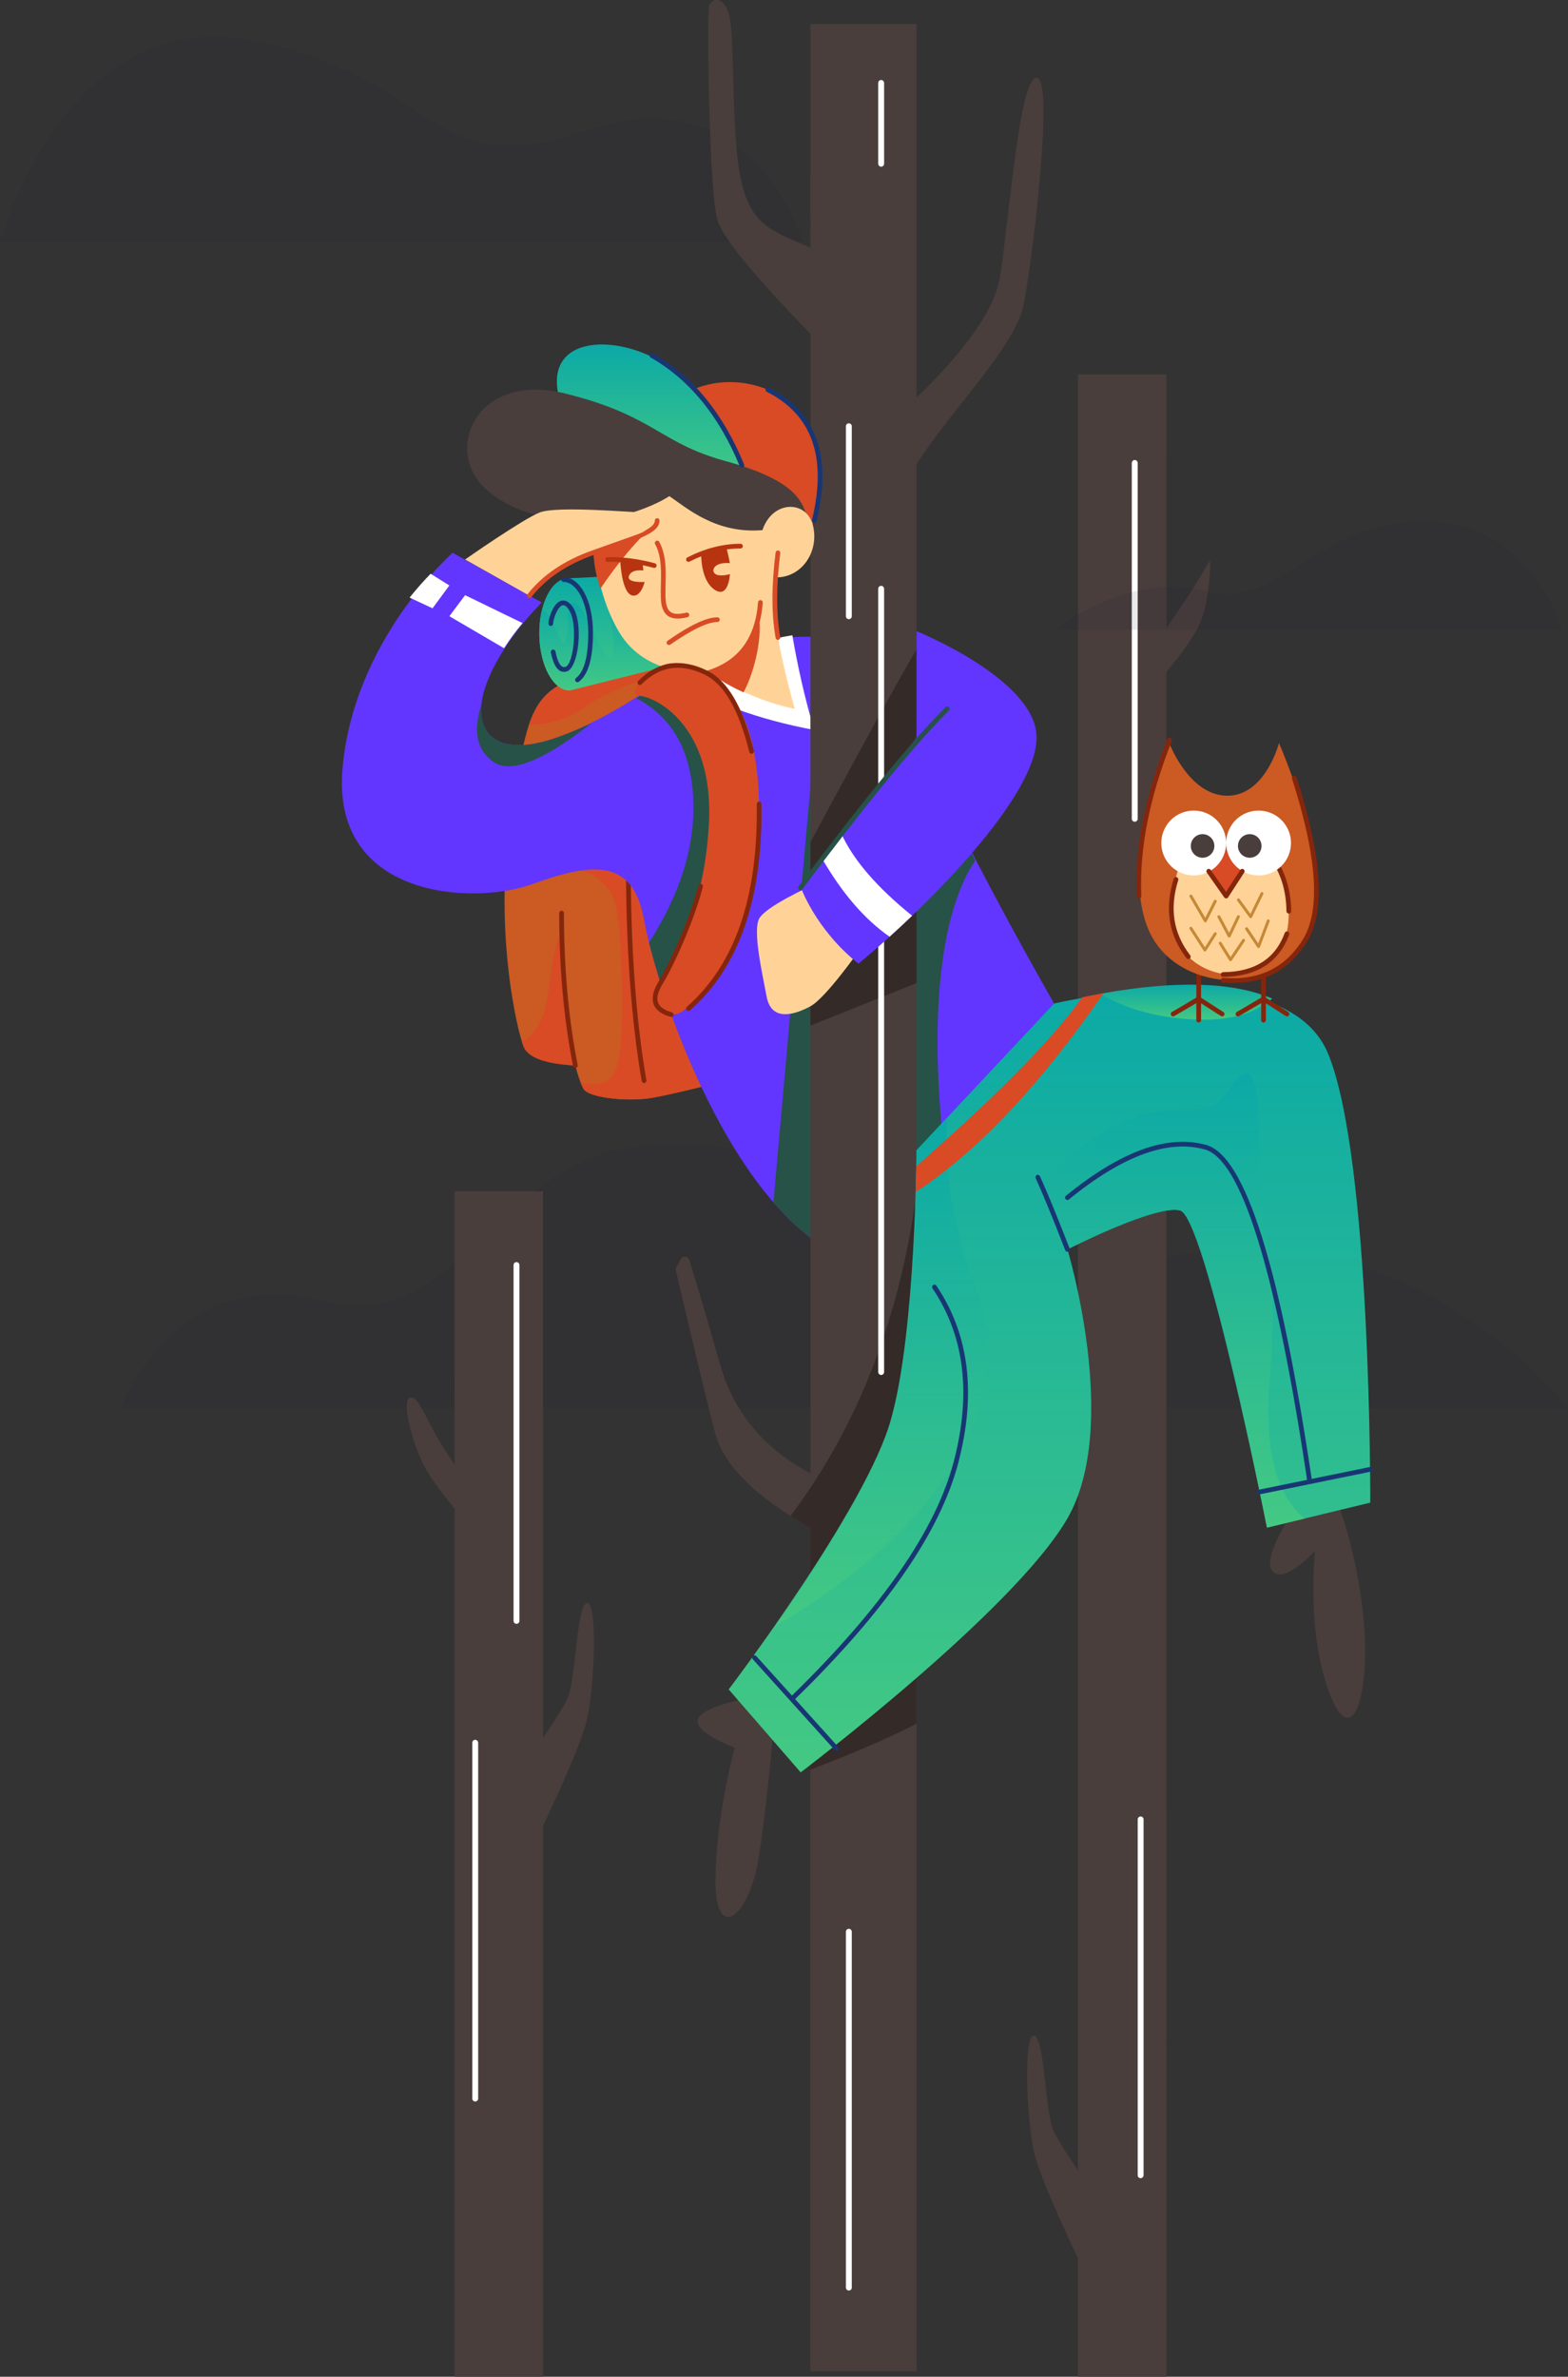 <svg width="266" height="403" viewBox="0 0 266 403" fill="none" xmlns="http://www.w3.org/2000/svg">
<rect x="0" y="0" width="266" height="403" fill="#333333" stroke="none"/>
<path opacity="0.1" fill-rule="evenodd" clip-rule="evenodd" d="M0 40.987H136.203C136.203 40.987 127.705 12.576 99.96 21.962C72.215 31.347 75.393 13.707 43.316 6.958C11.24 0.21 0 40.987 0 40.987Z" fill="#211A38"/>
<path opacity="0.1" fill-rule="evenodd" clip-rule="evenodd" d="M20.451 238.758H265.999C265.999 238.758 245.422 211.848 212.12 211.848C178.818 211.848 177.577 230.725 158.519 218.226C139.461 205.726 143.51 194.002 113.33 194.002C83.151 194.002 79.598 226.876 54.624 220.518C29.65 214.159 20.451 238.758 20.451 238.758Z" fill="#211A38"/>
<path fill-rule="evenodd" clip-rule="evenodd" d="M92.12 202L92.12 294.669L93.051 293.296C94.803 290.681 95.898 288.857 96.334 287.824C97.727 284.529 97.829 271.805 99.614 271.805C101.398 271.805 100.856 285.801 99.614 291.412C98.957 294.375 96.46 300.428 92.12 309.57L92.12 403H77.12L77.119 255.777C74.383 252.489 72.554 249.869 71.632 247.918L71.448 247.516C69.75 243.721 67.942 236.953 69.754 236.953C71.382 236.953 72.566 242.089 77.119 248.253L77.12 202H92.12Z" fill="#493E3C"/>
<path d="M80.619 295C80.865 295 81.069 295.177 81.111 295.41L81.119 295.5V355.835C81.119 356.111 80.895 356.335 80.619 356.335C80.374 356.335 80.169 356.158 80.127 355.925L80.119 355.835V295.5C80.119 295.224 80.343 295 80.619 295Z" fill="white"/>
<path d="M87.619 214C87.865 214 88.069 214.177 88.111 214.41L88.119 214.5V274.835C88.119 275.111 87.895 275.335 87.619 275.335C87.374 275.335 87.169 275.158 87.127 274.925L87.119 274.835V214.5C87.119 214.224 87.343 214 87.619 214Z" fill="white"/>
<path fill-rule="evenodd" clip-rule="evenodd" d="M182.88 63.504L182.88 368.02L181.949 366.647C180.197 364.032 179.102 362.208 178.666 361.175C177.273 357.88 177.171 345.156 175.386 345.156C173.602 345.156 174.144 359.153 175.386 364.764C176.043 367.727 178.54 373.779 182.88 382.921L182.88 403H197.88L197.881 113.923C200.617 110.635 202.446 108.015 203.368 106.064L203.552 105.662C205.25 101.867 205.391 95.099 205.246 95.099C205.1 95.099 202.434 100.235 197.881 106.399L197.88 63.504H182.88Z" fill="#493E3C"/>
<path d="M193.5 308C193.255 308 193.05 308.177 193.008 308.41L193 308.5V368.835C193 369.111 193.224 369.335 193.5 369.335C193.745 369.335 193.95 369.158 193.992 368.925L194 368.835V308.5C194 308.224 193.776 308 193.5 308Z" fill="white"/>
<path d="M192.5 78C192.255 78 192.05 78.177 192.008 78.41L192 78.5V138.835C192 139.111 192.224 139.335 192.5 139.335C192.745 139.335 192.95 139.158 192.992 138.925L193 138.835V78.5C193 78.224 192.776 78 192.5 78Z" fill="white"/>
<path fill-rule="evenodd" clip-rule="evenodd" d="M123.614 183.097C123.614 183.097 115.028 185.358 110.756 186.125C106.484 186.892 99.779 186.125 98.976 184.611C98.174 183.097 97.61 180.676 97.61 180.676C97.61 180.676 90.048 180.278 88.872 177.564C87.696 174.85 83.516 156.818 86.872 136.979C90.228 117.141 89.814 115.154 110.756 112.442C131.698 109.731 123.614 183.097 123.614 183.097Z" fill="#CB5A23"/>
<path fill-rule="evenodd" clip-rule="evenodd" d="M117.204 113.828L117.072 113.831C110.339 113.982 102.491 117.497 98.847 120.117C96.45 121.842 93.413 122.761 89.738 122.874C92.125 115.804 96.474 114.292 110.757 112.442C113.203 112.126 115.352 112.587 117.204 113.828Z" fill="#D84B25"/>
<path fill-rule="evenodd" clip-rule="evenodd" d="M110.543 138.523L124.269 176.802C124.069 178.852 123.851 180.95 123.615 183.097L121.328 183.692C116.735 184.873 113.212 185.684 110.757 186.125C106.485 186.892 99.779 186.125 98.977 184.611C98.799 184.276 98.631 183.908 98.471 183.507C101.857 184.436 103.936 183.492 104.709 180.676C105.964 176.105 105.73 162.549 104.709 154.827C104.041 149.775 100.594 147.151 94.37 146.957L94.015 146.949L110.543 138.523ZM95.268 157.981C95.268 164.291 95.99 171.528 97.434 179.692L97.61 180.676C92.569 180.411 89.656 179.374 88.873 177.564L88.777 177.327C88.71 177.149 88.635 176.932 88.555 176.679C94.545 172.96 92.073 164.996 95.268 157.981Z" fill="#D84B25"/>
<path fill-rule="evenodd" clip-rule="evenodd" d="M107.036 97.518L115.131 112.442C115.131 112.442 96.768 117.066 96.652 117.068C93.891 117.117 91.579 112.903 91.487 107.657C91.396 102.411 93.56 98.119 96.321 98.071L107.036 97.518Z" fill="url(#paint0_linear_2386_23040)"/>
<path fill-rule="evenodd" clip-rule="evenodd" d="M103.086 102.157L112.977 108.473L115.131 112.442L96.91 117.009C96.747 117.048 96.661 117.068 96.652 117.068C93.891 117.116 91.579 112.903 91.487 107.657C91.462 106.191 91.612 104.799 91.903 103.554C93.788 103.104 95.17 111.208 96.021 108.395C96.893 105.514 95.634 102.157 97.152 102.224C98.163 102.269 99.214 103.711 100.303 106.551L100.567 107.114C102.559 111.311 103.7 112.587 103.988 110.944C104.278 109.291 104.008 106.508 103.18 102.596L103.086 102.157Z" fill="url(#paint1_linear_2386_23040)"/>
<path d="M95.632 97.878C98.288 97.878 100.594 101.621 100.594 107.293C100.594 111.599 99.821 114.368 98.206 115.597C98.03 115.731 97.779 115.697 97.645 115.522C97.512 115.346 97.546 115.095 97.721 114.961C99.08 113.926 99.794 111.371 99.794 107.293C99.794 102.006 97.743 98.678 95.632 98.678C95.412 98.678 95.232 98.499 95.232 98.278C95.232 98.058 95.412 97.878 95.632 97.878Z" fill="#193674"/>
<path d="M94.066 102.793C94.926 101.548 96.084 101.426 97.114 102.846C99.015 105.469 98.19 113.189 96.173 113.836C94.84 114.264 93.951 113.093 93.445 110.619C93.401 110.402 93.54 110.191 93.757 110.147C93.973 110.103 94.184 110.242 94.229 110.459C94.651 112.523 95.238 113.296 95.929 113.074C97.332 112.624 98.088 105.552 96.466 103.316C95.785 102.375 95.29 102.427 94.724 103.247C94.241 103.945 93.841 105.179 93.841 105.733C93.841 105.954 93.662 106.133 93.441 106.133C93.22 106.133 93.041 105.954 93.041 105.733C93.041 105.013 93.493 103.622 94.066 102.793Z" fill="#193674"/>
<path d="M95.267 154.427C95.488 154.427 95.667 154.606 95.667 154.827C95.667 164.154 96.446 172.745 98.002 180.598C98.045 180.815 97.904 181.026 97.687 181.069C97.471 181.112 97.26 180.971 97.217 180.754C95.65 172.847 94.867 164.205 94.867 154.827C94.867 154.606 95.046 154.427 95.267 154.427Z" fill="#85260C"/>
<path d="M106.589 145.567C106.81 145.567 106.989 145.746 106.989 145.967C106.989 160.511 107.877 172.913 109.652 183.172C109.689 183.39 109.544 183.597 109.326 183.634C109.108 183.672 108.901 183.526 108.864 183.308C107.08 173 106.189 160.553 106.189 145.967C106.189 145.746 106.369 145.567 106.589 145.567Z" fill="#85260C"/>
<path fill-rule="evenodd" clip-rule="evenodd" d="M127.86 287.824C127.86 287.824 120.029 288.938 118.53 291.237C117.031 293.535 124.635 296.339 124.635 296.339C124.635 296.339 121.38 308.255 121.38 318.913C121.38 329.572 127.116 325.075 128.713 314.927C130.311 304.779 131.365 291.237 131.365 291.237L127.86 287.824Z" fill="#493E3C"/>
<path fill-rule="evenodd" clip-rule="evenodd" d="M220.539 254.522C220.539 254.522 213.942 263.649 215.798 266.294C217.655 268.94 223.093 262.944 223.093 262.944C223.093 262.944 221.552 276.472 225.489 286.956C229.426 297.44 232.481 287.055 231.347 274.829C230.213 262.604 226.77 254.522 226.77 254.522H220.539Z" fill="#493E3C"/>
<path fill-rule="evenodd" clip-rule="evenodd" d="M116.792 112C116.792 112 105.419 121.211 94.471 125.054C83.522 128.897 79.851 123.672 82.389 116.321C84.926 108.97 91.907 102.157 91.907 102.157L76.795 93.735C76.795 93.735 59.94 108.469 58.1 130.42C56.26 152.37 80.309 153.521 90.252 149.928C100.195 146.334 107.339 145.281 109.258 155.955C111.176 166.628 121.625 198.41 138.136 210.349C152.676 200.224 178.819 170.158 178.819 170.158C178.819 170.158 158.768 135.261 153.319 119.227C147.869 103.194 128.996 108.97 128.996 108.97L116.792 112Z" fill="#6236FF"/>
<path fill-rule="evenodd" clip-rule="evenodd" d="M81.67 119.448C81.109 125.03 85.156 128.323 94.47 125.054C96.404 124.375 98.348 123.571 100.301 122.641L99.511 123.254C91.826 129.152 86.571 131.139 83.746 129.215C80.954 127.314 80.23 124.163 81.572 119.764L81.67 119.448Z" fill="#275248"/>
<path fill-rule="evenodd" clip-rule="evenodd" d="M155.183 124.219C157.54 130.072 160.965 137.306 165.458 145.919C162.047 150.734 157.23 163.406 159.745 191.035L158.581 192.224C150.499 200.444 143.684 206.485 138.136 210.348C135.689 208.579 133.375 206.375 131.203 203.868L138.136 126.043L155.183 124.219Z" fill="#275248"/>
<path fill-rule="evenodd" clip-rule="evenodd" d="M113.361 114.663C116.78 115.968 119.454 118.388 121.385 121.922C125.978 130.327 125.619 143.18 123.615 153.219C122.462 158.999 119.166 165.119 113.726 171.582C112.125 167.119 110.909 163.044 110.102 159.809C115.469 151.495 117.966 143.347 117.595 135.366C117.216 127.215 113.997 121.558 107.939 118.396C109.701 117.28 111.471 116.064 113.249 114.747L113.361 114.663Z" fill="#275248"/>
<path fill-rule="evenodd" clip-rule="evenodd" d="M134.42 107.719C135.194 112.394 136.592 118.758 138.137 123.773C128.679 122.022 120.411 118.992 113.332 114.686C114.195 114.045 115.06 113.382 115.926 112.695L116.793 112L128.997 108.97C130.815 108.414 132.539 108.009 134.169 107.756L134.42 107.719Z" fill="white"/>
<path fill-rule="evenodd" clip-rule="evenodd" d="M78.9 100.918L88.648 105.651C87.466 107.055 86.42 108.476 85.51 109.913L76.232 104.487L78.9 100.918ZM73.051 97.286L76.232 99.269L73.375 103.146L69.484 101.328C70.372 100.22 71.31 99.136 72.3 98.076L73.051 97.286Z" fill="white"/>
<path fill-rule="evenodd" clip-rule="evenodd" d="M120.258 1.163C120.57 -0.431 123.024 -0.9 123.823 3.139C124.629 7.211 124.033 22.186 125.619 30.076C127.301 38.443 131.257 39.237 137.487 42.001L137.486 4.07H155.486L155.487 67.412L156.402 66.522L157.287 65.642C164.68 58.213 168.796 51.989 169.635 46.971L169.77 46.126L169.903 45.23C171.338 35.194 173.05 13.159 175.847 13.159C178.819 13.159 175.348 42.729 173.678 51.535C172.3 58.802 161.073 69.749 155.485 78.732L155.486 402.07H137.486L137.485 259.046C128.123 253.812 122.718 248.405 121.271 242.827L120.57 240.084L119.987 237.757C119.432 235.524 118.82 233.016 118.15 230.232L116.79 224.531L114.584 215.131L115.477 213.489C115.576 213.308 115.741 213.172 115.938 213.111C116.357 212.98 116.802 213.214 116.933 213.633L117.755 216.306L118.307 218.136L119.524 222.24L120.632 226.039L122.195 231.473C124.499 239.536 129.596 245.653 137.486 249.822L137.486 56.599L136.183 55.253C127.399 46.13 122.572 40.154 121.704 37.323C120.258 32.606 119.946 2.757 120.258 1.163Z" fill="#493E3C"/>
<path fill-rule="evenodd" clip-rule="evenodd" d="M155.485 110.119L155.485 166.691L137.486 173.908L137.487 142.803L141.401 135.54C148.141 123.067 152.836 114.594 155.485 110.119Z" fill="#342A28"/>
<path fill-rule="evenodd" clip-rule="evenodd" d="M155.485 202.237L155.485 292.264L154.523 292.756C150.099 294.985 144.419 297.421 137.484 300.062L137.484 259.046C136.292 258.38 135.165 257.711 134.102 257.039L134.182 256.934C145.511 241.835 152.612 223.603 155.485 202.237Z" fill="#342A28"/>
<path d="M149.482 99.331C149.728 99.331 149.932 99.507 149.974 99.741L149.982 99.831V232.643C149.982 232.919 149.759 233.143 149.482 233.143C149.237 233.143 149.033 232.966 148.99 232.733L148.982 232.643V99.831C148.982 99.554 149.206 99.331 149.482 99.331Z" fill="white"/>
<path fill-rule="evenodd" clip-rule="evenodd" d="M136.989 91.697C136.989 91.697 140.589 82.318 138.136 74.197C135.683 66.076 123.701 61.577 114.929 67.476C106.157 73.375 136.989 91.697 136.989 91.697Z" fill="#D84B25"/>
<path fill-rule="evenodd" clip-rule="evenodd" d="M126.715 81.383C126.715 81.383 122.726 70.039 114.843 63.271C106.96 56.503 91.932 55.876 94.839 67.381C97.745 78.886 126.715 81.383 126.715 81.383Z" fill="url(#paint2_linear_2386_23040)"/>
<path fill-rule="evenodd" clip-rule="evenodd" d="M100.195 88.561C100.195 88.561 87.974 88.829 81.772 82.276C75.569 75.722 81.033 62.978 96.078 66.766C111.122 70.553 111.81 75.083 123.009 78.159C134.208 81.235 136.989 84.743 136.989 89.525C136.989 94.306 100.195 88.561 100.195 88.561Z" fill="#493E3C"/>
<path fill-rule="evenodd" clip-rule="evenodd" d="M100.195 88.561C100.195 88.561 100.58 100.46 105.431 107.803C110.283 115.147 120.258 114.045 120.258 114.045C120.258 114.045 126.838 118.617 134.815 120.189C132.523 111.783 130.615 103.658 131.702 97.902C135.997 97.902 138.96 93.615 137.933 89.183C136.905 84.751 131.051 84.751 129.342 89.891C121.475 90.543 116.589 86.191 113.552 84.124C108.335 87.45 100.195 88.561 100.195 88.561Z" fill="#FFD398"/>
<path fill-rule="evenodd" clip-rule="evenodd" d="M109.359 90.518C106.909 92.957 104.402 96.062 101.84 99.831C101.12 97.338 100.905 96.66 100.648 93.694L109.359 90.518Z" fill="#D84B25"/>
<path fill-rule="evenodd" clip-rule="evenodd" d="M128.778 104.487C129.35 108.97 127.638 114.681 126.131 117.401C124.315 116.569 122.566 115.593 120.885 114.472L120.258 114.045C122.457 113.474 124.327 112.341 125.867 110.645L126.286 110.174C127.547 108.723 128.778 105.139 128.778 104.487Z" fill="#D84B25"/>
<path d="M129.027 101.758C129.247 101.775 129.412 101.967 129.396 102.187C128.914 108.543 125.896 112.648 120.38 114.426C120.17 114.493 119.945 114.378 119.877 114.168C119.809 113.957 119.925 113.732 120.135 113.664C125.331 111.989 128.14 108.168 128.598 102.127C128.615 101.906 128.807 101.741 129.027 101.758Z" fill="#D84B25"/>
<path d="M111.293 91.719C111.487 91.613 111.73 91.683 111.836 91.877C112.517 93.112 112.832 94.564 112.914 96.385L112.932 96.898C112.94 97.24 112.94 97.592 112.934 98.031L112.9 99.636C112.863 101.677 112.938 102.488 113.277 103.177C113.71 104.059 114.626 104.325 116.43 103.879C116.644 103.826 116.861 103.957 116.914 104.171C116.967 104.386 116.836 104.602 116.621 104.655C114.49 105.182 113.184 104.803 112.559 103.53C112.178 102.757 112.077 101.969 112.092 100.172L112.134 98.028C112.143 97.38 112.138 96.928 112.115 96.42C112.038 94.712 111.747 93.373 111.136 92.262C111.029 92.069 111.1 91.826 111.293 91.719Z" fill="#D84B25"/>
<path d="M103.076 94.475C105.665 94.415 108.337 94.76 111.092 95.51C111.305 95.568 111.431 95.788 111.372 96.001C111.314 96.214 111.095 96.34 110.881 96.282C108.2 95.551 105.605 95.216 103.095 95.275C102.874 95.28 102.691 95.106 102.686 94.885C102.68 94.664 102.855 94.481 103.076 94.475Z" fill="#B83410"/>
<path d="M125.619 92.201C125.84 92.201 126.019 92.38 126.019 92.601C126.019 92.822 125.84 93.001 125.619 93.001C122.778 93.001 119.897 93.741 116.974 95.225C116.777 95.325 116.536 95.247 116.436 95.05C116.336 94.853 116.415 94.612 116.612 94.512C119.644 92.973 122.647 92.201 125.619 92.201Z" fill="#B83410"/>
<path fill-rule="evenodd" clip-rule="evenodd" d="M105.211 94.869L108.999 95.382L109.138 96.739C109.138 96.739 107.18 96.404 106.7 97.646C106.22 98.887 109.359 98.677 109.359 98.677C109.359 98.677 108.743 101.237 107.317 100.984C105.392 100.641 105.211 94.869 105.211 94.869Z" fill="#B83410"/>
<path fill-rule="evenodd" clip-rule="evenodd" d="M118.958 93.924C118.958 93.924 118.794 98.326 121.205 99.978C123.616 101.63 123.822 97.349 123.822 97.349C123.822 97.349 122.178 97.841 121.385 97.349C120.591 96.858 120.995 95.249 123.822 95.486C123.489 93.735 123.147 92.601 123.147 92.601L118.958 93.924Z" fill="#B83410"/>
<path d="M121.704 104.67C121.925 104.67 122.104 104.849 122.104 105.07C122.104 105.291 121.925 105.47 121.704 105.47C120.067 105.47 117.385 106.743 113.715 109.298C113.533 109.425 113.284 109.38 113.158 109.199C113.031 109.017 113.076 108.768 113.257 108.642C117.055 105.997 119.852 104.67 121.704 104.67Z" fill="#D84B25"/>
<path d="M110.244 60.081C110.354 59.89 110.598 59.823 110.79 59.932C117.501 63.762 122.649 70.043 126.235 78.759C126.319 78.963 126.222 79.197 126.017 79.281C125.813 79.365 125.579 79.267 125.495 79.063C121.974 70.504 116.94 64.364 110.393 60.627C110.201 60.518 110.135 60.273 110.244 60.081Z" fill="#193674"/>
<path d="M132.021 93.338C132.241 93.365 132.396 93.565 132.368 93.785C131.668 99.362 131.668 104.112 132.365 108.031C132.404 108.248 132.259 108.456 132.042 108.495C131.824 108.533 131.616 108.389 131.578 108.171C130.865 104.165 130.865 99.337 131.575 93.685C131.599 93.493 131.755 93.35 131.94 93.336L132.021 93.338Z" fill="#D84B25"/>
<path d="M129.9 65.896C130 65.698 130.24 65.619 130.438 65.719C138.497 69.784 141.192 77.371 138.525 88.356C138.473 88.571 138.256 88.703 138.042 88.65C137.827 88.598 137.695 88.382 137.747 88.167C140.333 77.519 137.775 70.316 130.077 66.433C129.88 66.334 129.801 66.093 129.9 65.896Z" fill="#193674"/>
<path fill-rule="evenodd" clip-rule="evenodd" d="M100.764 93.735C106.372 92.087 111.486 86.899 109.36 86.899C107.234 86.899 94.471 85.737 91.545 86.899C88.619 88.06 78.9 94.868 78.9 94.868L89.813 101.006C89.813 101.006 95.156 95.382 100.764 93.735Z" fill="#FFD398"/>
<path fill-rule="evenodd" clip-rule="evenodd" d="M137.485 150.271C137.485 150.271 129.847 153.706 128.777 155.787C127.707 157.868 129.237 164.705 130.059 169.008C130.881 173.31 134.825 172.06 137.485 170.623C140.145 169.185 145.918 160.922 145.918 160.922L137.485 150.271Z" fill="#FFD398"/>
<path fill-rule="evenodd" clip-rule="evenodd" d="M155.485 107.02V125.069L135.787 150.294C135.787 150.294 138.267 157.538 145.636 163.406C157.867 153.269 175.846 134.916 175.846 125.069C175.846 115.222 155.485 107.02 155.485 107.02Z" fill="#6236FF"/>
<path fill-rule="evenodd" clip-rule="evenodd" d="M142.743 141.388C144.787 145.846 148.785 150.474 154.736 155.275C153.454 156.504 152.173 157.694 150.914 158.831C146.71 155.916 142.893 151.502 139.463 145.59L142.743 141.388Z" fill="white"/>
<path d="M160.41 119.906C160.566 119.75 160.819 119.751 160.975 119.907C161.131 120.064 161.131 120.317 160.974 120.473L160.409 121.042C154.672 126.873 146.569 136.788 136.107 150.782C135.975 150.959 135.724 150.995 135.547 150.863C135.37 150.731 135.334 150.48 135.466 150.303L137.021 148.23C147.097 134.844 154.892 125.404 160.41 119.906Z" fill="#275248"/>
<path fill-rule="evenodd" clip-rule="evenodd" d="M111.531 167.393C116.775 159.37 119.684 150.168 120.258 139.788C121.197 122.801 110.938 118.094 108.544 118.001L108.474 118C106.219 118 109.237 113.745 112.881 112.658C116.526 111.572 124.495 114.412 127.358 125.069C130.221 135.726 129.075 154.973 120.978 165.915C119.124 168.421 117.469 170.219 116.013 171.31L115.772 171.485C114.419 172.441 112.547 172.118 111.591 170.765C110.881 169.76 110.857 168.423 111.531 167.393Z" fill="#D84B25"/>
<path fill-rule="evenodd" clip-rule="evenodd" d="M155.471 195.063C155.471 195.063 155.364 225.322 151.217 240.476C147.07 255.63 123.615 286.456 123.615 286.456L135.829 300.522C135.829 300.522 172.003 273.192 181.083 257.46C190.162 241.729 181.083 211.848 181.083 211.848C181.083 211.848 195.899 204.307 200.143 205.228C204.386 206.15 214.935 259.025 214.935 259.025L232.455 254.788C232.455 254.788 232.656 196.487 225.303 178.662C217.95 160.837 178.819 170.158 178.819 170.158L155.471 195.063Z" fill="url(#paint3_linear_2386_23040)"/>
<path fill-rule="evenodd" clip-rule="evenodd" d="M187.044 168.436C199.596 166.204 209.192 166.499 215.83 169.32C212.687 172.119 207.871 173.275 201.382 172.787C195.594 172.353 190.701 170.923 186.701 168.498L187.044 168.436Z" fill="url(#paint4_linear_2386_23040)"/>
<path fill-rule="evenodd" clip-rule="evenodd" d="M213.625 194.329L213.627 195.219C213.627 210.176 217.074 212.897 215.449 233.038L215.391 233.74C214.401 245.404 216.363 253.321 221.276 257.492L214.934 259.025L214.1 254.878C207.51 222.368 202.857 205.818 200.142 205.228C197.361 204.625 191.177 206.745 181.589 211.591L181.081 211.848L177.008 201.5C179.911 196.568 184.568 192.758 190.98 190.07C200.449 186.099 204.216 190.571 207.934 185.492L208.551 184.62C211.948 179.93 213.56 180.662 213.625 194.329Z" fill="url(#paint5_linear_2386_23040)"/>
<path fill-rule="evenodd" clip-rule="evenodd" d="M165.15 217.393L165.459 218.225C171.118 233.241 166.001 255.288 131.535 275.726C142.396 260.485 148.957 248.735 151.217 240.476C153.894 230.694 155.309 216.192 155.461 196.969L155.472 195.063L160.63 189.56C160.096 198.415 161.602 207.693 165.15 217.393Z" fill="url(#paint6_linear_2386_23040)"/>
<path fill-rule="evenodd" clip-rule="evenodd" d="M156.254 201.513L155.387 202.091C155.416 200.667 155.438 199.215 155.453 197.734L156.778 196.57C169.888 185.012 178.824 175.856 183.584 169.101C184.823 168.845 186.037 168.613 187.223 168.404C176.699 183.63 166.377 194.666 156.254 201.513Z" fill="#D84B25"/>
<path d="M175.886 199.239C176.087 199.147 176.324 199.236 176.416 199.437L176.689 200.039C177.899 202.742 179.488 206.63 181.456 211.703C181.536 211.909 181.433 212.141 181.227 212.221C181.022 212.301 180.79 212.199 180.71 211.993L180.264 210.846C178.359 205.967 176.833 202.274 175.689 199.769C175.597 199.568 175.685 199.331 175.886 199.239Z" fill="#193674"/>
<path d="M158.297 217.894C158.48 217.77 158.729 217.819 158.852 218.002C164.413 226.245 165.65 236.259 162.574 248.017C159.504 259.752 150.268 273.111 134.874 288.11C134.716 288.265 134.463 288.261 134.309 288.103C134.155 287.945 134.158 287.692 134.316 287.537C149.615 272.63 158.774 259.383 161.8 247.815C164.821 236.268 163.613 226.489 158.189 218.449C158.065 218.266 158.114 218.017 158.297 217.894Z" fill="#193674"/>
<path d="M180.829 202.759C190.112 195.196 198.039 192.303 204.612 194.134C211.28 195.992 217.168 214.833 222.54 250.901C222.572 251.12 222.422 251.323 222.203 251.356C221.985 251.388 221.781 251.237 221.748 251.019L221.43 248.903C216.211 214.668 210.451 196.592 204.397 194.905C198.125 193.157 190.437 195.964 181.334 203.38C181.163 203.519 180.911 203.494 180.772 203.322C180.632 203.151 180.658 202.899 180.829 202.759Z" fill="#193674"/>
<path d="M203.35 163.541C203.543 163.541 203.705 163.678 203.742 163.86L203.75 163.941V169.386C203.75 169.499 203.702 169.606 203.62 169.681L203.553 169.731L199.212 172.283C199.022 172.395 198.777 172.331 198.665 172.141C198.567 171.974 198.603 171.766 198.741 171.641L198.807 171.593L202.949 169.157L202.95 163.941C202.95 163.747 203.087 163.586 203.269 163.549L203.35 163.541Z" fill="#85260C"/>
<path d="M202.949 169.386C202.949 169.096 203.243 168.911 203.497 169.014L203.565 169.049L207.542 171.601C207.728 171.721 207.782 171.968 207.663 172.154C207.558 172.317 207.356 172.378 207.182 172.311L207.11 172.275L203.749 170.117L203.749 172.987C203.749 173.18 203.612 173.342 203.43 173.379L203.349 173.387C203.156 173.387 202.995 173.25 202.957 173.068L202.949 172.987V169.386Z" fill="#85260C"/>
<path d="M214.348 163.541C214.541 163.541 214.703 163.678 214.74 163.86L214.748 163.941V169.386C214.748 169.499 214.7 169.606 214.618 169.681L214.551 169.731L210.21 172.283C210.02 172.395 209.775 172.331 209.663 172.141C209.565 171.974 209.601 171.766 209.739 171.641L209.805 171.593L213.947 169.157L213.948 163.941C213.948 163.747 214.085 163.586 214.267 163.549L214.348 163.541Z" fill="#85260C"/>
<path d="M213.947 169.386C213.947 169.096 214.241 168.911 214.495 169.014L214.563 169.049L218.54 171.601C218.726 171.721 218.78 171.968 218.661 172.154C218.556 172.317 218.354 172.378 218.18 172.311L218.108 172.275L214.747 170.117L214.747 172.987C214.747 173.18 214.61 173.342 214.428 173.379L214.347 173.387C214.154 173.387 213.993 173.25 213.955 173.068L213.947 172.987V169.386Z" fill="#85260C"/>
<path fill-rule="evenodd" clip-rule="evenodd" d="M198.362 126C198.362 126 189.958 145.604 194.726 157.395C199.495 169.187 219.135 169.139 222.476 157.395C225.818 145.651 216.966 126 216.966 126C216.966 126 214.678 134.92 208.196 134.92C201.714 134.92 198.362 126 198.362 126Z" fill="#CB5A23"/>
<path fill-rule="evenodd" clip-rule="evenodd" d="M200.55 145.479C200.55 145.479 195.801 156.64 201.592 162.222C207.383 167.804 217.818 165.54 218.56 156.33C219.303 147.121 212.749 142.485 212.749 142.485L204.535 143.401L200.55 145.479Z" fill="#FFD398"/>
<path d="M216.125 145.77C216.312 145.654 216.559 145.712 216.675 145.899C218.216 148.38 219.002 151.249 219.035 154.496C219.037 154.717 218.86 154.898 218.639 154.9C218.418 154.902 218.237 154.725 218.235 154.504C218.203 151.399 217.457 148.674 215.996 146.321C215.879 146.134 215.937 145.887 216.125 145.77Z" fill="#85260C"/>
<path d="M201.904 151.717C202.003 151.659 202.126 151.677 202.204 151.754L202.245 151.807L204.466 155.624L205.938 152.7C205.989 152.598 206.102 152.546 206.21 152.568L206.273 152.589C206.376 152.641 206.428 152.754 206.406 152.862L206.384 152.925L204.706 156.262C204.628 156.417 204.426 156.442 204.31 156.331L204.267 156.275L201.813 152.059C201.744 151.939 201.784 151.786 201.904 151.717Z" fill="#C68936"/>
<path d="M213.86 151.401C213.92 151.277 214.07 151.225 214.194 151.286C214.298 151.336 214.351 151.449 214.33 151.557L214.309 151.62L212.395 155.545C212.323 155.693 212.135 155.727 212.015 155.632L211.968 155.583L209.882 152.727C209.801 152.615 209.825 152.459 209.937 152.377C210.029 152.309 210.154 152.315 210.239 152.383L210.286 152.432L212.127 154.953L213.86 151.401Z" fill="#C68936"/>
<path d="M206.66 155.215C206.762 155.161 206.884 155.184 206.959 155.264L206.998 155.318L208.509 158.161L209.858 155.328C209.907 155.224 210.019 155.17 210.127 155.189L210.191 155.21C210.295 155.259 210.349 155.371 210.33 155.479L210.309 155.543L208.747 158.825C208.67 158.987 208.46 159.012 208.344 158.894L208.301 158.835L206.557 155.553C206.492 155.431 206.538 155.279 206.66 155.215Z" fill="#C68936"/>
<path d="M215.169 155.901L215.235 155.916C215.342 155.956 215.406 156.063 215.396 156.172L215.381 156.238L213.742 160.588C213.678 160.757 213.469 160.8 213.343 160.689L213.3 160.64L211.265 157.615C211.188 157.5 211.219 157.345 211.333 157.268C211.429 157.203 211.552 157.214 211.636 157.285L211.68 157.335L213.445 159.958L214.913 156.062C214.945 155.975 215.02 155.918 215.105 155.903L215.169 155.901Z" fill="#C68936"/>
<path d="M210.759 159.301C210.836 159.186 210.991 159.156 211.106 159.233C211.201 159.297 211.238 159.416 211.203 159.52L211.174 159.58L208.959 162.869C208.871 163 208.69 163.014 208.581 162.912L208.54 162.862L206.796 160.07C206.723 159.953 206.758 159.799 206.875 159.726C206.973 159.665 207.096 159.679 207.177 159.754L207.22 159.805L208.76 162.269L210.759 159.301Z" fill="#C68936"/>
<path d="M201.894 157.186C201.991 157.124 202.114 157.137 202.196 157.21L202.239 157.261L204.404 160.621L205.95 158.191C206.012 158.094 206.129 158.054 206.234 158.086L206.295 158.114C206.392 158.176 206.432 158.293 206.4 158.398L206.372 158.459L204.618 161.219C204.532 161.354 204.35 161.371 204.239 161.271L204.197 161.22L201.819 157.532C201.744 157.416 201.778 157.261 201.894 157.186Z" fill="#C68936"/>
<path fill-rule="evenodd" clip-rule="evenodd" d="M205.055 147.726L208.007 151.933L210.737 147.726L207.896 142.94L205.055 147.726Z" fill="#D84B25"/>
<path fill-rule="evenodd" clip-rule="evenodd" d="M202.508 148.44C205.545 148.44 208.008 145.978 208.008 142.94C208.008 139.903 205.545 137.44 202.508 137.44C199.47 137.44 197.008 139.903 197.008 142.94C197.008 145.978 199.47 148.44 202.508 148.44Z" fill="white"/>
<path fill-rule="evenodd" clip-rule="evenodd" d="M213.508 148.44C216.545 148.44 219.008 145.978 219.008 142.94C219.008 139.903 216.545 137.44 213.508 137.44C210.47 137.44 208.008 139.903 208.008 142.94C208.008 145.978 210.47 148.44 213.508 148.44Z" fill="white"/>
<path fill-rule="evenodd" clip-rule="evenodd" d="M204.008 145.44C205.112 145.44 206.008 144.545 206.008 143.44C206.008 142.336 205.112 141.44 204.008 141.44C202.903 141.44 202.008 142.336 202.008 143.44C202.008 144.545 202.903 145.44 204.008 145.44Z" fill="#493E3C"/>
<path fill-rule="evenodd" clip-rule="evenodd" d="M212.008 145.44C213.112 145.44 214.008 144.545 214.008 143.44C214.008 142.336 213.112 141.44 212.008 141.44C210.903 141.44 210.008 142.336 210.008 143.44C210.008 144.545 210.903 145.44 212.008 145.44Z" fill="#493E3C"/>
<path d="M198.038 125.353C198.119 125.147 198.352 125.047 198.557 125.128C198.762 125.209 198.863 125.442 198.781 125.647C194.99 135.215 193.269 143.971 193.615 151.915C193.625 152.136 193.453 152.323 193.233 152.332C193.012 152.342 192.825 152.171 192.816 151.95C192.464 143.885 194.207 135.019 198.038 125.353Z" fill="#85260C"/>
<path d="M219.455 131.567C219.665 131.499 219.89 131.615 219.958 131.825C224.27 145.251 224.884 154.515 221.741 159.649C218.597 164.785 213.819 167.116 207.468 166.619C207.248 166.602 207.084 166.41 207.101 166.19C207.118 165.969 207.311 165.805 207.531 165.822C213.586 166.295 218.075 164.106 221.059 159.231C224.044 154.356 223.443 145.291 219.196 132.07C219.129 131.859 219.244 131.634 219.455 131.567Z" fill="#85260C"/>
<path d="M199.119 148.996C199.185 148.785 199.41 148.668 199.62 148.735C199.831 148.801 199.948 149.025 199.882 149.236C198.371 154.039 199.046 158.272 201.908 161.977C202.043 162.152 202.011 162.403 201.836 162.538C201.661 162.674 201.41 162.641 201.275 162.466C198.25 158.549 197.531 154.044 199.119 148.996Z" fill="#85260C"/>
<path d="M217.949 158.187C218.025 157.98 218.255 157.873 218.462 157.949C218.669 158.026 218.776 158.255 218.7 158.463C216.971 163.169 213.212 165.571 207.505 165.642C207.284 165.645 207.102 165.468 207.1 165.247C207.097 165.026 207.274 164.845 207.495 164.842C212.884 164.775 216.34 162.567 217.949 158.187Z" fill="#85260C"/>
<path d="M210.401 147.508C210.521 147.323 210.769 147.27 210.954 147.39C211.116 147.496 211.177 147.698 211.109 147.872L211.072 147.944L208.342 152.151C208.205 152.362 207.917 152.39 207.74 152.231L207.679 152.163L204.727 147.956C204.6 147.775 204.644 147.525 204.825 147.399C204.983 147.288 205.194 147.307 205.329 147.435L205.382 147.496L207.994 151.218L210.401 147.508Z" fill="#85260C"/>
<path d="M111.485 87.862C111.706 87.862 111.885 88.041 111.885 88.262C111.885 89.102 111.323 89.786 110.208 90.443C109.444 90.893 108.401 91.348 106.845 91.929L105.651 92.362C103.936 92.971 100.741 94.085 100.779 94.072C96.147 95.707 92.6 98.101 90.127 101.253C89.99 101.427 89.739 101.457 89.565 101.321C89.391 101.185 89.361 100.933 89.497 100.759C92.069 97.481 95.744 95.001 100.513 93.317L107.878 90.703C109.254 90.193 109.071 90.195 109.708 89.81L109.802 89.753C110.699 89.225 111.085 88.755 111.085 88.262C111.085 88.041 111.265 87.862 111.485 87.862Z" fill="#D84B25"/>
<path d="M128.772 135.92C128.993 135.916 129.174 136.093 129.178 136.314C129.424 152.34 125.39 164.016 117.056 171.312C116.89 171.457 116.637 171.44 116.492 171.274C116.346 171.108 116.363 170.855 116.529 170.71C124.665 163.587 128.621 152.136 128.378 136.326C128.374 136.105 128.551 135.923 128.772 135.92Z" fill="#85260C"/>
<path d="M127.732 280.773C127.875 280.643 128.087 280.637 128.237 280.747L128.297 280.802L142.2 296.208C142.348 296.372 142.335 296.625 142.171 296.773C142.028 296.903 141.816 296.909 141.666 296.799L141.606 296.744L127.703 281.338C127.555 281.174 127.568 280.921 127.732 280.773Z" fill="#193674"/>
<path d="M232.38 248.75C232.597 248.706 232.808 248.845 232.852 249.062C232.891 249.251 232.789 249.437 232.618 249.51L232.541 249.534L213.709 253.381C213.492 253.425 213.281 253.286 213.237 253.069C213.198 252.88 213.3 252.694 213.471 252.621L213.549 252.597L232.38 248.75Z" fill="#193674"/>
<path d="M118.848 149.872L118.928 149.883C119.143 149.935 119.275 150.151 119.224 150.365C118.184 154.679 115.09 162.25 112.633 166.461L112.398 166.858C110.845 169.424 111.348 170.918 113.976 171.649C114.188 171.709 114.313 171.929 114.254 172.142C114.194 172.355 113.974 172.479 113.761 172.42C110.675 171.562 109.931 169.543 111.591 166.652L111.713 166.444C114.162 162.398 117.392 154.55 118.446 150.178C118.491 149.99 118.662 149.865 118.848 149.872Z" fill="#85260C"/>
<path d="M108.263 115.464C111.575 112.14 115.493 111.545 119.923 113.685C123.428 115.379 126.068 119.928 127.889 127.311C127.942 127.525 127.811 127.742 127.597 127.795C127.382 127.848 127.166 127.717 127.113 127.502C125.343 120.329 122.814 115.97 119.575 114.405C115.447 112.411 111.897 112.95 108.83 116.028C108.674 116.185 108.421 116.185 108.264 116.029C108.108 115.873 108.107 115.62 108.263 115.464Z" fill="#85260C"/>
<path d="M144 71.775C144.245 71.775 144.45 71.952 144.492 72.186L144.5 72.275V104.487C144.5 104.763 144.276 104.987 144 104.987C143.755 104.987 143.55 104.81 143.508 104.577L143.5 104.487V72.275C143.5 71.999 143.724 71.775 144 71.775Z" fill="white"/>
<path d="M149.482 13.563C149.728 13.563 149.932 13.74 149.974 13.973L149.982 14.063V27.763C149.982 28.039 149.759 28.263 149.482 28.263C149.237 28.263 149.033 28.086 148.99 27.853L148.982 27.763V14.063C148.982 13.787 149.206 13.563 149.482 13.563Z" fill="white"/>
<path d="M144 327.047C144.245 327.047 144.45 327.224 144.492 327.457L144.5 327.547V387.882C144.5 388.158 144.276 388.382 144 388.382C143.755 388.382 143.55 388.205 143.508 387.972L143.5 387.882V327.547C143.5 327.27 143.724 327.047 144 327.047Z" fill="white"/>
<path opacity="0.1" fill-rule="evenodd" clip-rule="evenodd" d="M178.818 106.779H265.033C265.033 106.779 259.875 88.381 241.528 88.381C223.181 88.381 216.768 103.808 204.451 100.216C192.133 96.624 178.818 106.779 178.818 106.779Z" fill="#211A38"/>
<defs>
<linearGradient id="paint0_linear_2386_23040" x1="103.308" y1="97.518" x2="103.308" y2="117.069" gradientUnits="userSpaceOnUse">
<stop stop-color="#0BA9A7"/>
<stop offset="1" stop-color="#44C983"/>
</linearGradient>
<linearGradient id="paint1_linear_2386_23040" x1="103.308" y1="102.157" x2="103.308" y2="117.069" gradientUnits="userSpaceOnUse">
<stop stop-color="#0BA9A7"/>
<stop offset="1" stop-color="#44C983"/>
</linearGradient>
<linearGradient id="paint2_linear_2386_23040" x1="110.593" y1="58.411" x2="110.593" y2="81.383" gradientUnits="userSpaceOnUse">
<stop stop-color="#0BA9A7"/>
<stop offset="1" stop-color="#44C983"/>
</linearGradient>
<linearGradient id="paint3_linear_2386_23040" x1="178.038" y1="166.958" x2="178.038" y2="300.522" gradientUnits="userSpaceOnUse">
<stop stop-color="#0BA9A7"/>
<stop offset="1" stop-color="#44C983"/>
</linearGradient>
<linearGradient id="paint4_linear_2386_23040" x1="201.266" y1="166.958" x2="201.266" y2="172.896" gradientUnits="userSpaceOnUse">
<stop stop-color="#0BA9A7"/>
<stop offset="1" stop-color="#44C983"/>
</linearGradient>
<linearGradient id="paint5_linear_2386_23040" x1="199.142" y1="182.01" x2="199.142" y2="259.025" gradientUnits="userSpaceOnUse">
<stop stop-color="#0BA9A7"/>
<stop offset="1" stop-color="#44C983"/>
</linearGradient>
<linearGradient id="paint6_linear_2386_23040" x1="149.483" y1="189.56" x2="149.483" y2="275.726" gradientUnits="userSpaceOnUse">
<stop stop-color="#0BA9A7"/>
<stop offset="1" stop-color="#44C983"/>
</linearGradient>
</defs>
</svg>
